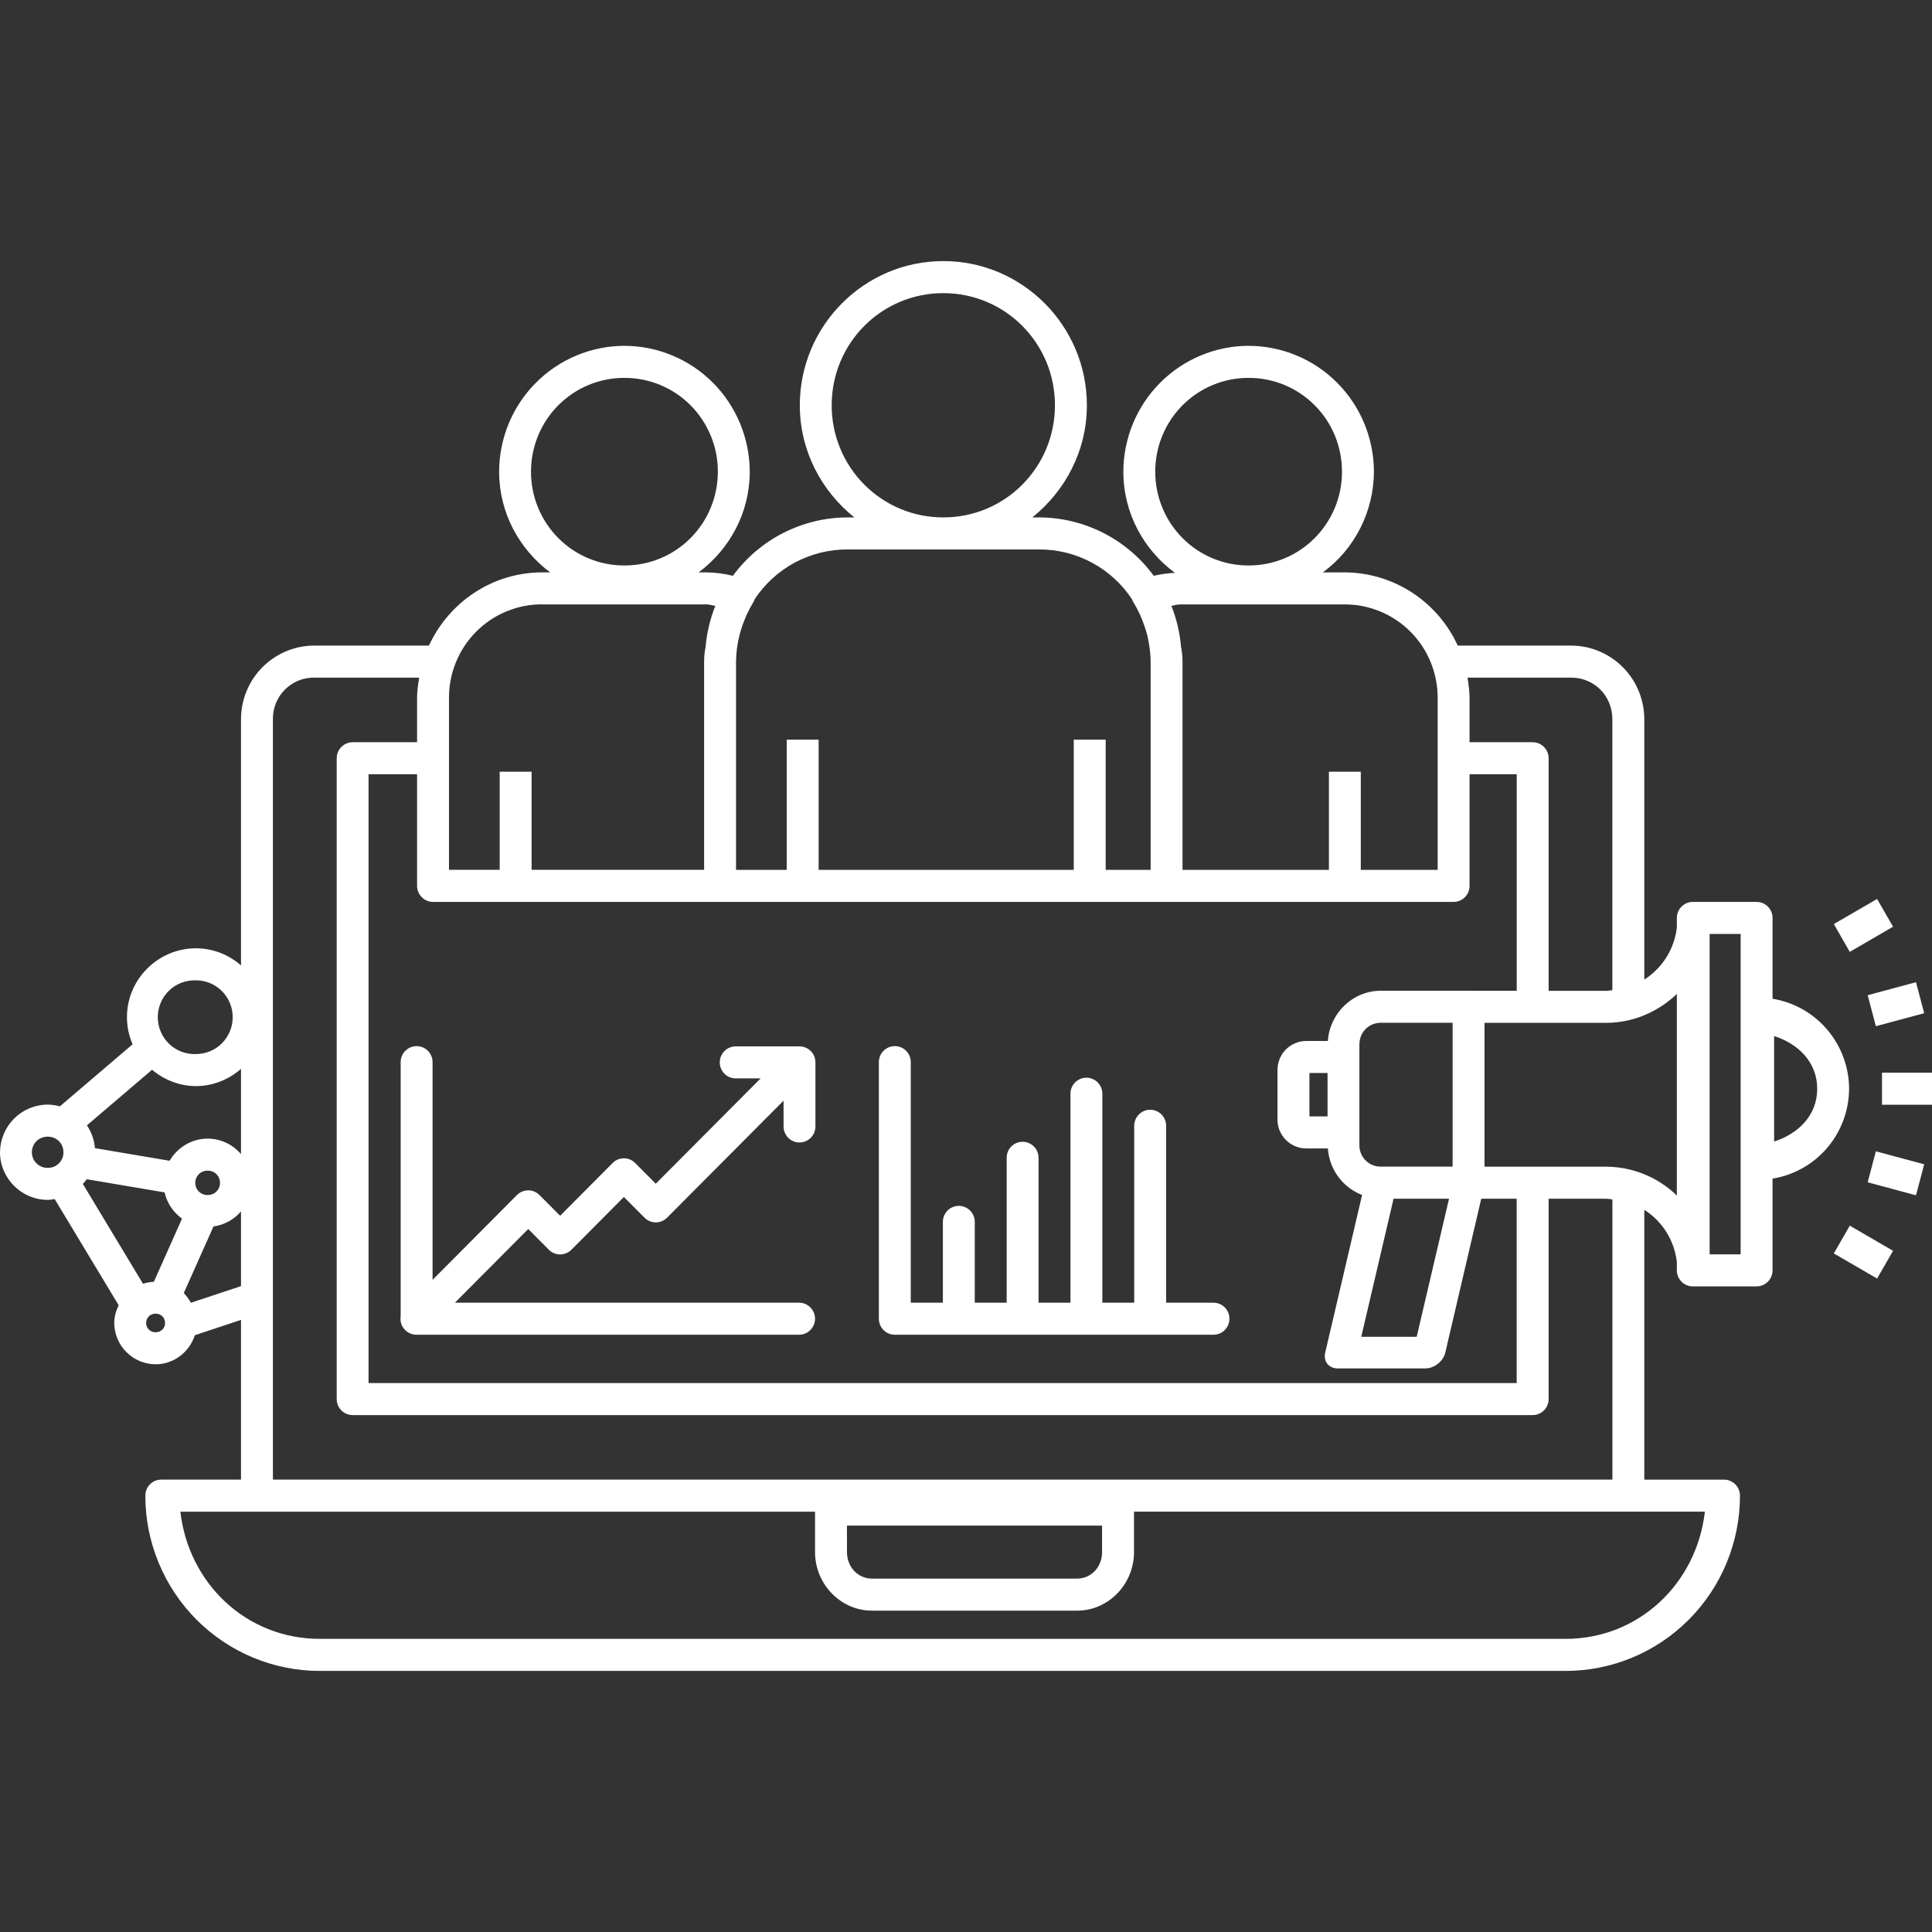 <svg width="58" height="58" viewBox="0 0 58 58" fill="none" xmlns="http://www.w3.org/2000/svg">
<rect x="0" y="0" width="58" height="58" fill="#333333" stroke="none"/>
<path fill-rule="evenodd" clip-rule="evenodd" d="M28.319 7.838C25.945 7.838 24.011 9.781 24.011 12.166C24.011 13.532 24.658 14.739 25.648 15.533H25.447C24.776 15.534 24.115 15.694 23.517 15.998C22.919 16.302 22.4 16.744 22.002 17.286C21.741 17.221 21.474 17.186 21.206 17.183H20.974C21.898 16.493 22.508 15.4 22.508 14.16C22.505 13.158 22.108 12.198 21.403 11.49C20.698 10.782 19.742 10.384 18.745 10.382C17.748 10.384 16.793 10.783 16.088 11.491C15.383 12.198 14.986 13.158 14.984 14.16C14.984 15.4 15.593 16.493 16.516 17.183H16.282C14.77 17.183 13.474 18.087 12.877 19.381H9.429C8.847 19.383 8.289 19.617 7.878 20.031C7.467 20.445 7.236 21.006 7.235 21.59V28.983C6.862 28.653 6.382 28.47 5.885 28.468C4.748 28.468 3.811 29.397 3.811 30.536C3.811 30.826 3.873 31.1 3.981 31.35L1.797 33.214C1.679 33.181 1.556 33.163 1.433 33.161C1.055 33.162 0.693 33.312 0.424 33.58C0.156 33.848 0.004 34.211 0 34.591C0 35.378 0.65 36.021 1.432 36.021C1.504 36.021 1.573 36.009 1.642 35.998L3.563 39.185C3.483 39.347 3.43 39.524 3.43 39.717C3.432 40.046 3.564 40.361 3.797 40.593C4.029 40.825 4.344 40.956 4.671 40.957C5.22 40.957 5.689 40.586 5.849 40.084L7.235 39.624V44.419H4.842C4.715 44.419 4.593 44.469 4.503 44.559C4.414 44.65 4.363 44.772 4.363 44.9C4.363 45.591 4.498 46.275 4.762 46.914C5.025 47.553 5.411 48.133 5.897 48.621C6.384 49.11 6.962 49.498 7.597 49.762C8.233 50.026 8.914 50.163 9.602 50.162H46.995C47.683 50.163 48.364 50.027 49 49.763C49.636 49.498 50.214 49.111 50.7 48.622C51.187 48.133 51.573 47.553 51.836 46.915C52.1 46.276 52.235 45.592 52.235 44.901C52.235 44.773 52.185 44.651 52.095 44.56C52.005 44.47 51.883 44.42 51.757 44.42H49.363V36.32C49.894 36.657 50.26 37.219 50.34 37.879V38.137C50.34 38.265 50.391 38.387 50.481 38.477C50.57 38.568 50.692 38.618 50.819 38.618H52.734C52.861 38.618 52.983 38.568 53.073 38.477C53.162 38.387 53.213 38.265 53.213 38.137V35.383C53.852 35.28 54.434 34.952 54.855 34.458C55.276 33.964 55.508 33.336 55.511 32.685C55.508 32.034 55.276 31.406 54.855 30.911C54.434 30.416 53.852 30.087 53.213 29.983V27.557C53.213 27.43 53.162 27.307 53.073 27.217C52.983 27.127 52.861 27.076 52.734 27.076H50.819C50.692 27.076 50.57 27.127 50.481 27.217C50.391 27.307 50.34 27.43 50.34 27.557V27.849C50.303 28.165 50.196 28.469 50.027 28.739C49.858 29.008 49.631 29.237 49.363 29.407V21.59C49.362 21.006 49.131 20.445 48.72 20.031C48.309 19.617 47.751 19.383 47.169 19.381H43.762C43.463 18.726 42.983 18.171 42.379 17.781C41.776 17.392 41.074 17.184 40.356 17.183H39.714C40.187 16.835 40.572 16.38 40.838 15.854C41.104 15.329 41.244 14.749 41.246 14.16C41.244 13.158 40.847 12.198 40.142 11.49C39.437 10.782 38.481 10.384 37.484 10.382C36.487 10.384 35.532 10.783 34.828 11.491C34.123 12.199 33.726 13.158 33.724 14.16C33.724 15.408 34.339 16.51 35.272 17.197C35.058 17.208 34.845 17.237 34.636 17.286C34.239 16.744 33.72 16.302 33.121 15.998C32.523 15.694 31.862 15.534 31.192 15.533H30.991C31.98 14.739 32.629 13.532 32.629 12.166C32.629 9.781 30.693 7.838 28.32 7.838H28.319ZM28.319 8.8C30.176 8.8 31.67 10.301 31.67 12.166C31.67 14.032 30.176 15.533 28.319 15.533C27.879 15.534 27.443 15.448 27.036 15.279C26.629 15.11 26.259 14.862 25.948 14.549C25.636 14.237 25.389 13.865 25.221 13.456C25.053 13.047 24.967 12.609 24.968 12.166C24.968 10.301 26.463 8.8 28.319 8.8ZM18.745 11.344C19.113 11.343 19.478 11.415 19.819 11.556C20.16 11.697 20.469 11.904 20.73 12.166C20.991 12.428 21.197 12.739 21.338 13.081C21.479 13.423 21.551 13.789 21.55 14.16C21.551 14.53 21.479 14.897 21.338 15.239C21.198 15.581 20.991 15.892 20.73 16.154C20.47 16.416 20.16 16.623 19.819 16.764C19.479 16.905 19.113 16.977 18.745 16.976C18.376 16.977 18.011 16.905 17.671 16.764C17.33 16.623 17.021 16.415 16.76 16.153C16.5 15.892 16.293 15.581 16.153 15.239C16.012 14.896 15.94 14.53 15.941 14.16C15.941 13.79 16.012 13.423 16.153 13.081C16.294 12.739 16.5 12.428 16.761 12.166C17.021 11.905 17.331 11.697 17.671 11.556C18.012 11.415 18.377 11.343 18.745 11.344ZM37.484 11.344C37.852 11.343 38.217 11.415 38.558 11.556C38.898 11.697 39.208 11.905 39.468 12.166C39.729 12.428 39.935 12.739 40.076 13.081C40.216 13.423 40.288 13.79 40.287 14.16C40.288 14.53 40.217 14.896 40.076 15.239C39.935 15.581 39.729 15.892 39.468 16.153C39.208 16.415 38.898 16.623 38.558 16.764C38.217 16.905 37.852 16.977 37.484 16.976C37.116 16.977 36.751 16.905 36.41 16.764C36.07 16.622 35.76 16.415 35.5 16.153C35.24 15.891 35.033 15.581 34.893 15.238C34.752 14.896 34.681 14.53 34.681 14.16C34.681 13.79 34.752 13.423 34.893 13.081C35.033 12.739 35.24 12.428 35.5 12.167C35.761 11.905 36.07 11.698 36.41 11.557C36.751 11.415 37.116 11.343 37.484 11.344ZM25.447 16.495H31.192C31.744 16.492 32.288 16.627 32.775 16.888C33.263 17.149 33.678 17.527 33.983 17.989C33.983 17.99 33.983 17.99 33.983 17.991C33.995 18.025 34.011 18.058 34.03 18.088C34.163 18.303 34.266 18.532 34.35 18.772C34.38 18.861 34.411 18.95 34.434 19.042C34.454 19.121 34.471 19.201 34.485 19.281C34.517 19.47 34.543 19.663 34.543 19.862V26.114H33.193V22.205H32.235V26.114H24.576V22.205H23.618V26.114H22.096V19.862C22.1 19.579 22.138 19.298 22.211 19.025C22.23 18.945 22.258 18.869 22.283 18.791C22.369 18.545 22.474 18.308 22.61 18.089C22.631 18.056 22.647 18.02 22.659 17.983C22.965 17.523 23.38 17.146 23.866 16.886C24.353 16.627 24.896 16.492 25.447 16.495ZM16.282 18.143V18.145H21.206C21.296 18.145 21.384 18.17 21.474 18.19C21.318 18.581 21.22 18.992 21.183 19.412C21.155 19.556 21.138 19.704 21.138 19.86V26.112H15.959V23.167H15.001V26.112H13.479V20.959C13.477 20.589 13.547 20.222 13.688 19.879C13.828 19.536 14.034 19.225 14.295 18.963C14.556 18.701 14.866 18.493 15.207 18.353C15.548 18.212 15.914 18.141 16.282 18.143ZM35.433 18.145H40.356C40.725 18.142 41.091 18.214 41.432 18.355C41.773 18.495 42.083 18.703 42.344 18.965C42.604 19.227 42.811 19.538 42.951 19.881C43.091 20.224 43.162 20.591 43.16 20.961V26.114H40.852V23.167H39.895V26.114H35.5V19.862C35.5 19.706 35.483 19.556 35.455 19.411C35.419 18.991 35.321 18.58 35.166 18.189C35.254 18.17 35.342 18.145 35.433 18.145ZM9.429 20.343H12.584C12.55 20.545 12.521 20.749 12.521 20.961V22.282H10.586C10.46 22.282 10.338 22.333 10.248 22.423C10.158 22.513 10.108 22.635 10.108 22.763V42.001C10.108 42.129 10.158 42.251 10.248 42.341C10.338 42.432 10.46 42.482 10.586 42.482H46.012C46.139 42.482 46.261 42.432 46.35 42.341C46.44 42.251 46.491 42.129 46.491 42.001V35.987H48.218C48.282 35.987 48.342 36.001 48.406 36.007V44.419H8.193V21.59C8.191 21.427 8.221 21.264 8.282 21.112C8.344 20.96 8.434 20.822 8.549 20.706C8.664 20.59 8.801 20.498 8.952 20.435C9.103 20.373 9.266 20.341 9.429 20.343ZM44.056 20.343H47.169C47.862 20.343 48.404 20.891 48.404 21.59V29.725C48.342 29.731 48.282 29.745 48.218 29.745H46.491V22.763C46.491 22.635 46.44 22.513 46.35 22.423C46.261 22.333 46.139 22.282 46.012 22.282H44.117V20.961C44.117 20.75 44.088 20.545 44.056 20.343ZM11.065 23.244H12.521V26.595C12.521 26.723 12.572 26.845 12.662 26.935C12.751 27.026 12.873 27.076 13 27.076H43.638C43.765 27.076 43.887 27.026 43.977 26.935C44.067 26.845 44.117 26.723 44.117 26.595V23.244H45.533V29.744H44.136C44.12 29.742 44.104 29.741 44.087 29.742H41.457C40.612 29.742 39.919 30.415 39.864 31.251H39.205C38.98 31.253 38.764 31.345 38.604 31.505C38.445 31.665 38.354 31.882 38.351 32.109V33.618C38.351 34.085 38.741 34.476 39.205 34.476H39.864C39.885 34.783 39.992 35.078 40.174 35.326C40.356 35.574 40.605 35.764 40.891 35.874L39.784 40.605C39.769 40.667 39.767 40.729 39.778 40.787C39.788 40.845 39.812 40.898 39.847 40.942C39.882 40.986 39.927 41.021 39.981 41.045C40.034 41.069 40.095 41.081 40.159 41.081H42.792C42.856 41.081 42.922 41.068 42.986 41.044C43.051 41.02 43.113 40.985 43.168 40.941C43.224 40.897 43.272 40.844 43.309 40.787C43.347 40.729 43.374 40.667 43.389 40.605L44.468 35.987H45.532V41.52H11.064V23.244H11.065ZM56.352 26.988L55.053 27.741L55.532 28.576L56.831 27.82L56.352 26.988ZM51.324 28.038H52.255V37.657H51.324V28.038ZM5.884 29.43C6.177 29.43 6.457 29.547 6.663 29.754C6.87 29.962 6.986 30.243 6.986 30.537C6.986 30.83 6.87 31.112 6.663 31.319C6.457 31.527 6.177 31.643 5.884 31.643C5.736 31.65 5.588 31.626 5.449 31.573C5.31 31.52 5.183 31.44 5.076 31.336C4.968 31.233 4.883 31.109 4.825 30.971C4.767 30.834 4.737 30.686 4.737 30.537C4.737 30.388 4.767 30.24 4.825 30.103C4.883 29.965 4.968 29.841 5.076 29.738C5.183 29.635 5.31 29.554 5.449 29.502C5.588 29.449 5.736 29.425 5.884 29.431V29.43ZM57.519 29.487L56.069 29.877L56.315 30.808L57.766 30.417L57.519 29.487ZM50.34 29.84V35.89C49.77 35.338 49.01 35.028 48.218 35.025H44.566V30.706H48.218C49.041 30.706 49.783 30.369 50.34 29.84ZM41.458 30.704H43.609V35.023H41.457C41.372 35.024 41.287 35.009 41.208 34.977C41.129 34.945 41.057 34.897 40.996 34.836C40.936 34.776 40.888 34.703 40.856 34.624C40.824 34.544 40.809 34.459 40.81 34.373V31.357C40.81 30.987 41.091 30.704 41.458 30.704ZM53.26 31.103C53.979 31.33 54.554 31.885 54.554 32.686C54.554 33.487 53.98 34.041 53.26 34.269V31.103ZM12.499 31.405C12.437 31.406 12.374 31.419 12.317 31.444C12.259 31.47 12.207 31.506 12.163 31.551C12.119 31.596 12.085 31.65 12.062 31.709C12.039 31.768 12.027 31.83 12.028 31.893V39.514C12.017 39.583 12.022 39.654 12.041 39.722C12.06 39.789 12.094 39.852 12.14 39.905C12.186 39.958 12.243 40 12.307 40.028C12.371 40.057 12.44 40.071 12.51 40.07H23.989C24.116 40.07 24.238 40.019 24.327 39.929C24.417 39.839 24.468 39.716 24.468 39.589C24.468 39.461 24.417 39.339 24.327 39.249C24.238 39.158 24.116 39.108 23.989 39.108H13.657L15.858 36.896L16.477 37.518C16.566 37.608 16.688 37.659 16.815 37.659C16.942 37.659 17.064 37.608 17.154 37.518L18.73 35.934L19.349 36.556C19.439 36.646 19.561 36.697 19.687 36.697C19.814 36.697 19.936 36.646 20.026 36.556L23.523 33.043V33.817C23.523 33.945 23.573 34.067 23.663 34.157C23.753 34.248 23.874 34.298 24.001 34.298C24.128 34.298 24.25 34.248 24.34 34.157C24.43 34.067 24.48 33.945 24.48 33.817V31.893C24.48 31.766 24.43 31.644 24.34 31.553C24.25 31.463 24.128 31.413 24.001 31.413H22.086C21.959 31.413 21.838 31.463 21.748 31.553C21.658 31.644 21.608 31.766 21.608 31.893C21.608 32.021 21.658 32.143 21.748 32.234C21.838 32.324 21.959 32.374 22.086 32.374H22.835L19.687 35.536L19.068 34.914C18.979 34.824 18.857 34.773 18.73 34.773C18.603 34.773 18.481 34.824 18.392 34.914L16.816 36.498L16.196 35.876C16.106 35.786 15.985 35.735 15.858 35.735C15.731 35.735 15.609 35.786 15.519 35.876L12.986 38.422V31.893C12.987 31.829 12.975 31.765 12.951 31.705C12.927 31.645 12.891 31.591 12.846 31.546C12.8 31.5 12.746 31.464 12.687 31.44C12.627 31.416 12.564 31.404 12.499 31.405ZM26.855 31.405C26.793 31.406 26.73 31.419 26.673 31.444C26.615 31.47 26.563 31.506 26.519 31.551C26.475 31.596 26.441 31.65 26.418 31.709C26.395 31.768 26.383 31.83 26.384 31.893V39.589C26.384 39.716 26.435 39.839 26.524 39.929C26.614 40.019 26.736 40.07 26.863 40.07H36.43C36.557 40.07 36.678 40.019 36.768 39.929C36.858 39.839 36.908 39.716 36.908 39.589C36.908 39.461 36.858 39.339 36.768 39.249C36.678 39.158 36.557 39.108 36.43 39.108H35.008V33.804C35.009 33.739 34.997 33.676 34.973 33.616C34.949 33.556 34.913 33.502 34.868 33.456C34.823 33.411 34.769 33.375 34.71 33.351C34.65 33.326 34.587 33.314 34.523 33.315C34.46 33.316 34.397 33.329 34.34 33.355C34.282 33.38 34.23 33.416 34.186 33.461C34.142 33.507 34.107 33.56 34.084 33.619C34.061 33.678 34.05 33.741 34.05 33.804V39.108H33.093V32.842C33.094 32.778 33.082 32.714 33.058 32.654C33.034 32.594 32.998 32.54 32.953 32.494C32.908 32.449 32.854 32.413 32.795 32.389C32.735 32.364 32.672 32.352 32.608 32.353C32.545 32.354 32.483 32.367 32.425 32.393C32.367 32.418 32.315 32.454 32.271 32.499C32.227 32.545 32.192 32.598 32.169 32.657C32.146 32.716 32.135 32.779 32.136 32.842V39.108H31.178V34.766C31.179 34.701 31.167 34.638 31.143 34.578C31.119 34.518 31.084 34.464 31.038 34.418C30.993 34.373 30.939 34.337 30.88 34.312C30.82 34.288 30.757 34.276 30.693 34.277C30.63 34.278 30.568 34.291 30.51 34.316C30.452 34.341 30.4 34.378 30.356 34.423C30.312 34.468 30.277 34.522 30.254 34.581C30.231 34.64 30.22 34.703 30.221 34.766V39.108H29.263V36.69C29.264 36.625 29.253 36.561 29.229 36.502C29.204 36.442 29.169 36.388 29.123 36.342C29.078 36.297 29.024 36.261 28.965 36.236C28.906 36.212 28.842 36.2 28.778 36.201C28.715 36.202 28.653 36.215 28.595 36.24C28.537 36.265 28.485 36.301 28.441 36.347C28.397 36.392 28.363 36.446 28.339 36.505C28.316 36.563 28.305 36.626 28.306 36.69V39.108H27.342V31.893C27.343 31.829 27.331 31.765 27.307 31.705C27.283 31.645 27.247 31.591 27.202 31.546C27.156 31.5 27.102 31.464 27.043 31.44C26.983 31.416 26.919 31.404 26.855 31.405ZM7.235 32.088V34.648C7.112 34.502 6.958 34.385 6.786 34.305C6.613 34.225 6.425 34.183 6.235 34.182C5.749 34.182 5.324 34.451 5.092 34.847L2.85 34.468C2.83 34.222 2.747 33.987 2.609 33.784L4.565 32.115C4.925 32.416 5.383 32.605 5.884 32.605C6.401 32.605 6.871 32.405 7.234 32.089L7.235 32.088ZM56.499 32.203V33.165H58V32.203H56.499ZM39.31 32.213H39.854V33.514H39.31V32.213ZM1.433 34.123C1.701 34.123 1.905 34.329 1.905 34.591C1.906 34.653 1.894 34.715 1.871 34.772C1.847 34.83 1.812 34.882 1.768 34.926C1.724 34.97 1.671 35.004 1.614 35.027C1.556 35.05 1.494 35.061 1.432 35.059C1.37 35.061 1.309 35.05 1.251 35.027C1.193 35.004 1.141 34.97 1.097 34.926C1.052 34.883 1.017 34.831 0.993 34.773C0.969 34.716 0.957 34.654 0.957 34.592C0.957 34.329 1.163 34.123 1.433 34.123ZM56.315 34.563L56.069 35.493L57.519 35.883L57.766 34.953L56.315 34.563ZM6.235 35.144C6.448 35.144 6.604 35.305 6.604 35.509C6.605 35.558 6.596 35.606 6.578 35.651C6.559 35.696 6.532 35.737 6.497 35.771C6.463 35.806 6.422 35.832 6.377 35.85C6.332 35.868 6.283 35.876 6.235 35.875C6.186 35.876 6.138 35.868 6.093 35.85C6.047 35.833 6.006 35.806 5.971 35.772C5.936 35.738 5.909 35.697 5.89 35.652C5.871 35.607 5.862 35.558 5.862 35.509C5.862 35.305 6.021 35.144 6.235 35.144ZM2.605 35.401L4.941 35.797C5.014 36.119 5.204 36.397 5.464 36.585L4.619 38.48C4.508 38.485 4.398 38.505 4.293 38.54L2.487 35.542C2.529 35.497 2.57 35.452 2.605 35.401ZM41.836 35.986H43.501L42.53 40.131H40.866L41.836 35.986ZM7.235 36.368V38.611L5.729 39.11C5.673 39.003 5.601 38.905 5.517 38.818L6.41 36.818C6.738 36.773 7.028 36.609 7.235 36.368ZM55.532 36.795L55.053 37.629L56.352 38.383L56.831 37.55L55.532 36.795ZM4.671 39.437C4.836 39.437 4.956 39.559 4.956 39.716C4.956 39.874 4.836 39.995 4.671 39.995C4.634 39.996 4.597 39.99 4.562 39.977C4.528 39.963 4.496 39.943 4.47 39.917C4.443 39.891 4.422 39.859 4.408 39.825C4.393 39.79 4.386 39.753 4.387 39.716C4.387 39.559 4.507 39.437 4.671 39.437ZM5.415 45.382H24.468V46.594C24.468 47.552 25.232 48.353 26.178 48.353H32.335C33.282 48.353 34.044 47.552 34.044 46.594V45.38H51.182C50.936 47.53 49.206 49.2 46.995 49.2H9.602C7.391 49.2 5.661 47.53 5.415 45.382ZM25.426 45.8H33.085V46.594C33.085 47.052 32.75 47.391 32.334 47.391H26.177C25.762 47.391 25.427 47.052 25.427 46.594L25.426 45.8Z" fill="white"/>
</svg>
